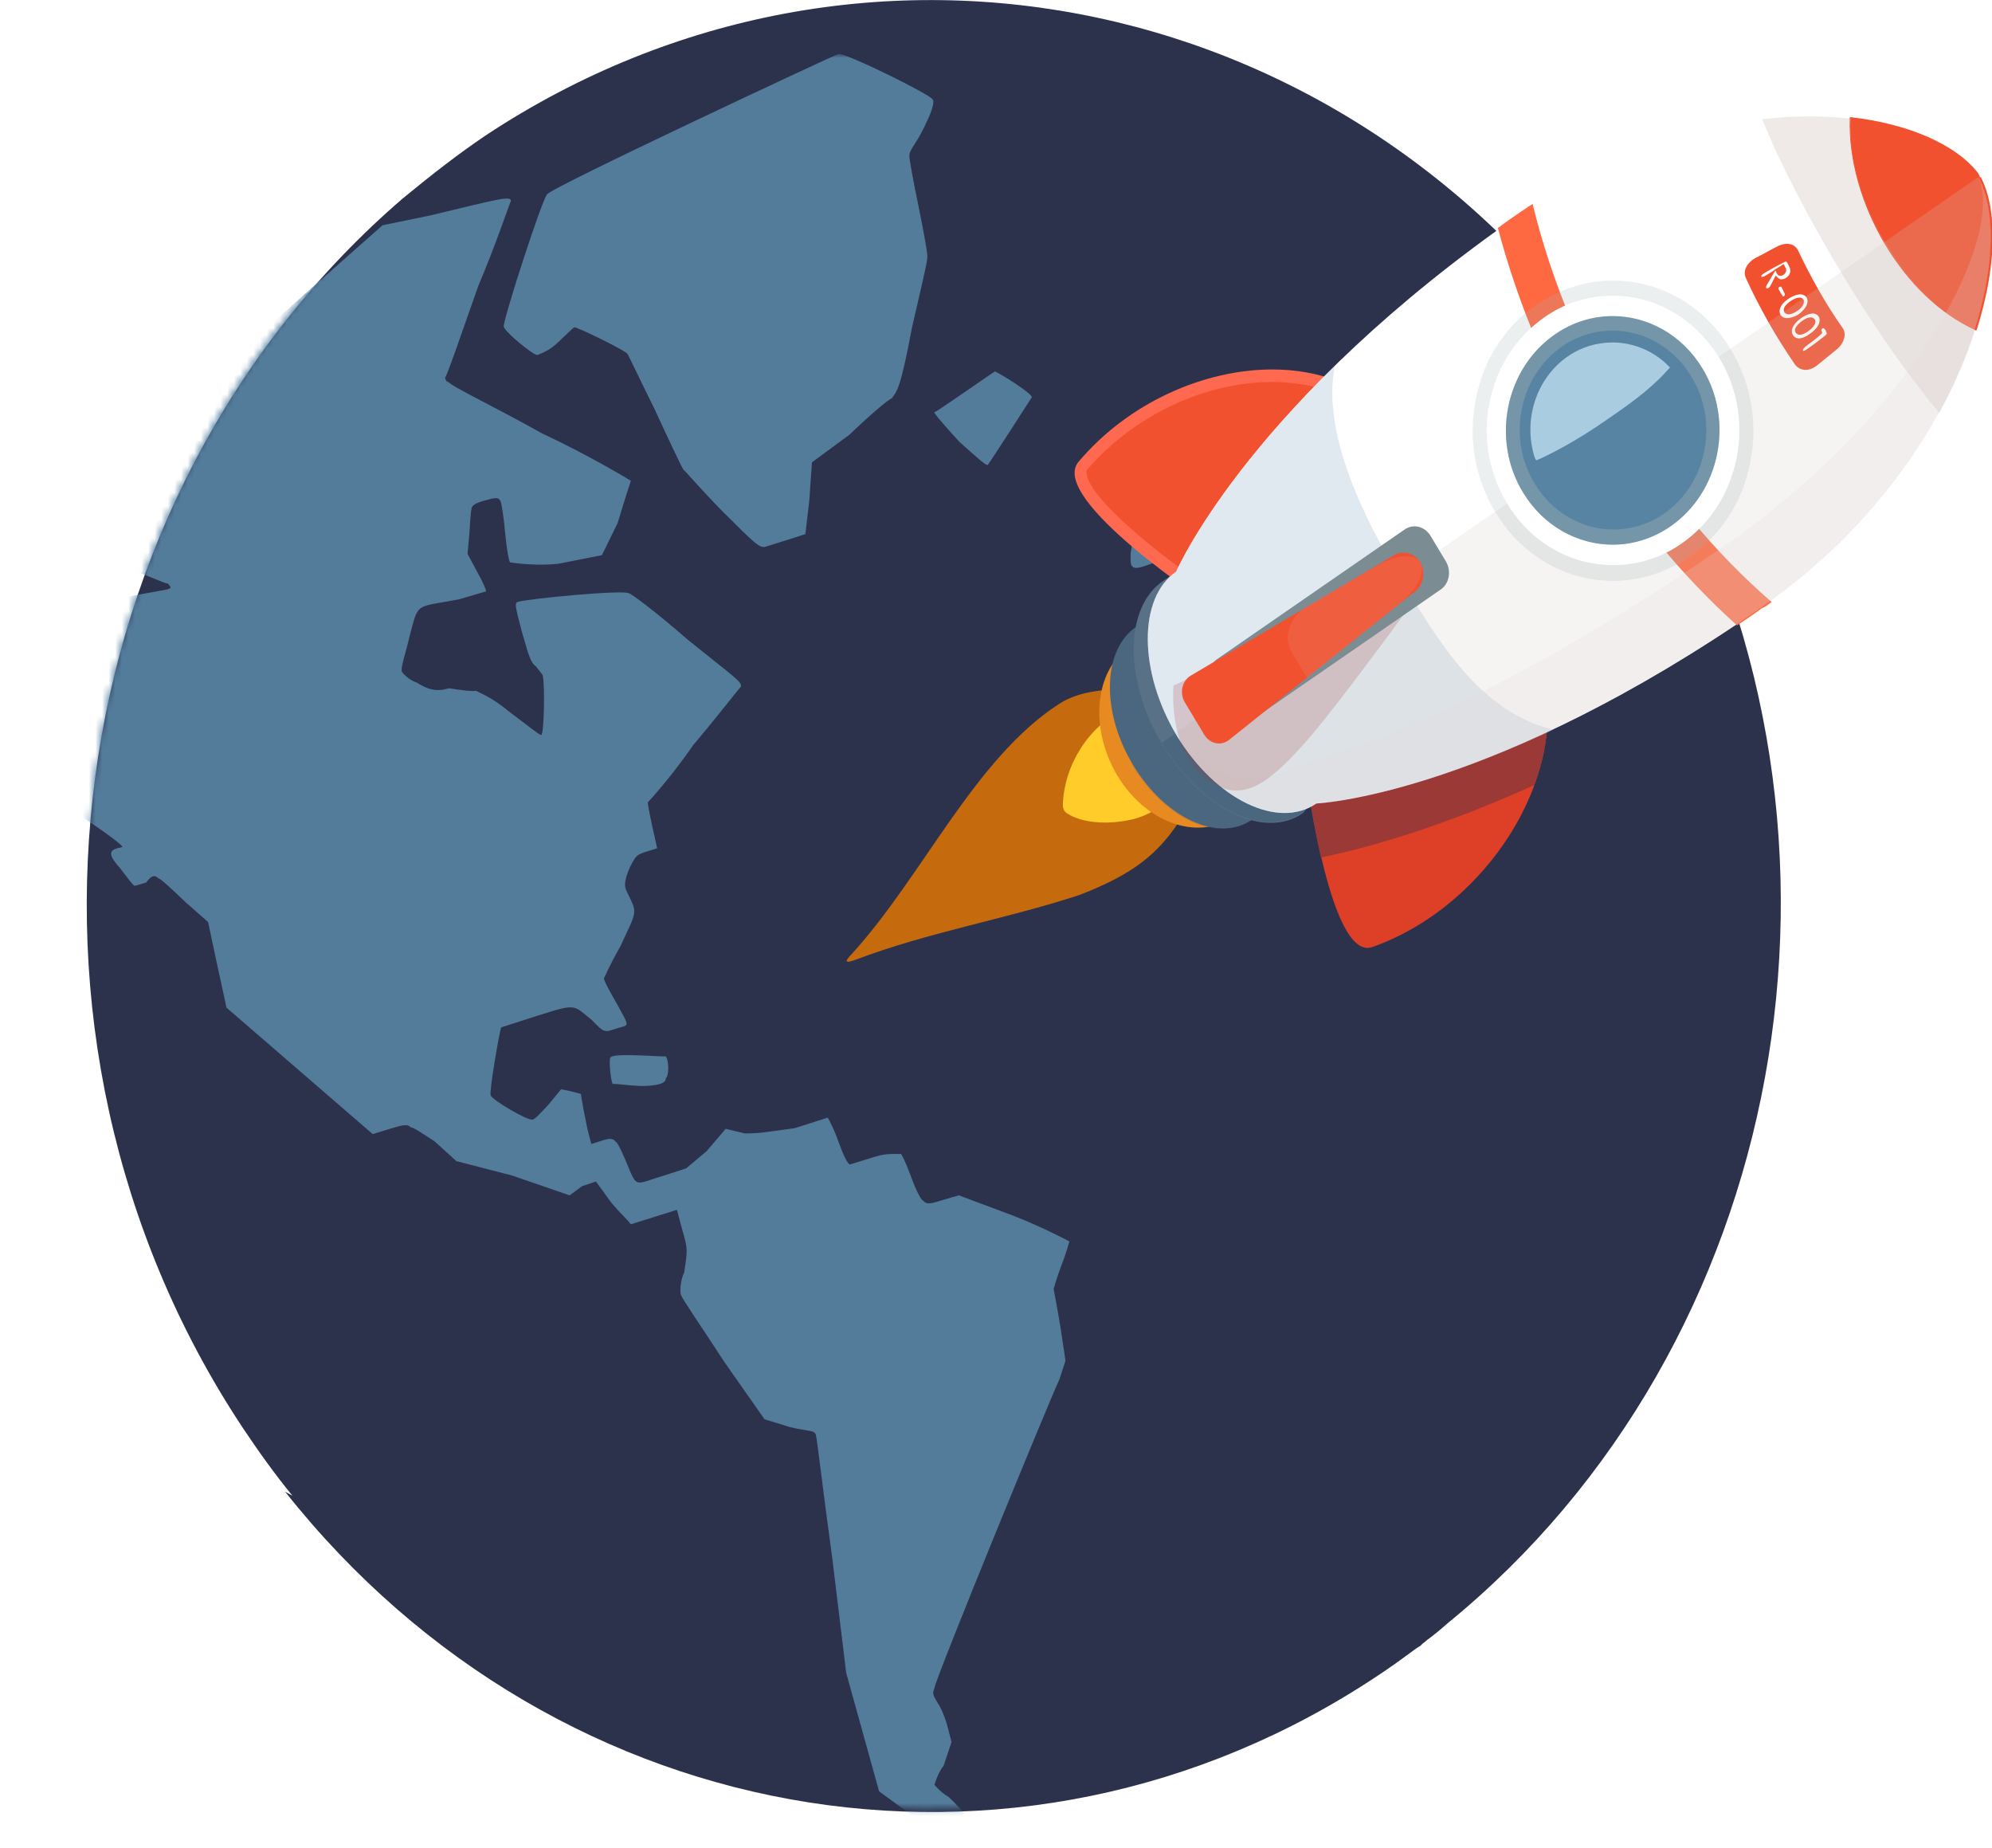 <?xml version="1.0" encoding="utf-8"?>
<!-- Generator: Adobe Illustrator 22.1.0, SVG Export Plug-In . SVG Version: 6.00 Build 0)  -->
<svg version="1.1" id="Layer_1" xmlns="http://www.w3.org/2000/svg" xmlns:xlink="http://www.w3.org/1999/xlink" x="0px" y="0px"
	 viewBox="0 0 302.5 280.6" style="enable-background:new 0 0 302.5 280.6;" xml:space="preserve">
<style type="text/css">
	.st0{fill:#2C324C;}
	.st1{filter:url(#Adobe_OpacityMaskFilter);}
	.st2{fill:#FFFFFF;}
	.st3{opacity:0.9;mask:url(#SVGID_1_);}
	.st4{fill:#5884A4;}
	.st5{fill:#C66A0E;}
	.st6{fill:#FFCC29;}
	.st7{fill:#E68A21;}
	.st8{fill:#4B677F;}
	.st9{opacity:0.2;fill:#4B677F;}
	.st10{fill:#587187;}
	.st11{fill:#F25130;}
	.st12{fill:#FF6950;}
	.st13{fill:#DD4026;}
	.st14{fill:#9B3937;}
	.st15{fill:#EFE9E8;}
	.st16{opacity:0.3;fill:#9BB5CC;}
	.st17{fill:#F25130;stroke:#F25130;stroke-width:0.419;stroke-miterlimit:10;}
	.st18{fill:#FF6942;stroke:#FF6942;stroke-width:0.419;stroke-miterlimit:10;}
	.st19{opacity:0.2;fill:#D0C9C1;}
	.st20{fill:#E5DBD9;}
	.st21{opacity:0.2;fill:#E5DBD9;}
	.st22{opacity:0.2;fill:#9B3937;}
	.st23{fill:#7C8C93;}
	.st24{opacity:0.2;}
	.st25{fill:#A1AFB2;}
	.st26{opacity:0.4;}
	.st27{fill:#AACCE0;}
	.st28{opacity:0.1;}
	.st29{display:none;}
	.st30{display:inline;fill:#EDB162;}
	.st31{display:inline;}
	.st32{fill:#F8C478;}
	.st33{fill:#9B5A50;}
	.st34{fill:#C47F2C;}
	.st35{fill:#58595B;}
	.st36{fill:#7A012A;}
	.st37{fill:#AA183B;}
	.st38{display:inline;fill:#2C324C;}
	.st39{display:inline;fill:#5884A4;}
	.st40{display:inline;fill:#FFFFFF;}
	.st41{display:inline;fill:none;stroke:#EE2A7B;stroke-miterlimit:10;}
	.st42{display:inline;fill:#E68B22;}
	.st43{display:inline;fill:#F9C478;}
	.st44{display:inline;fill:#E68A21;}
	.st45{fill:#30344B;}
	.st46{fill:#5684A5;}
	.st47{fill:#3E5E79;}
	.st48{display:inline;fill:#3B4466;}
	.st49{display:inline;fill:#AACCE0;}
	.st50{display:inline;fill:#231F20;}
	.st51{display:inline;fill:#C66A0E;}
	.st52{display:inline;fill:#21263D;}
	.st53{display:inline;fill:#E89E46;}
	.st54{display:inline;opacity:0.5;fill:#FFFFFF;enable-background:new    ;}
	.st55{display:inline;fill:#683833;}
</style>
<g>
	<g>
		<path class="st0" d="M246.4,58.1C206.9-1.6,131.1-17.4,73.7,20.6c-4,2.7-8,5.8-12.5,9.5C8.6,75.3-2.7,157,36.8,216.7
			c2.4,3.6,4.9,7.1,7.6,10.4l-1.1-0.6c41.7,52.7,114.1,64.4,168.6,26.1c1.1-0.8,2.2-1.6,3.3-2.4c0.2-0.1,0.3-0.2,0.5-0.3
			c0.1-0.1,0.1-0.1,0.2-0.2c0.1-0.1,0.1-0.1,0.2-0.2c0.2-0.1,0.3-0.2,0.5-0.4c1.1-0.8,2.2-1.7,3.2-2.6
			c51.9-42.3,65.7-119.2,33-178.7l0.2,1.4C251,65.4,248.8,61.7,246.4,58.1z"/>
		<defs>
			<filter id="Adobe_OpacityMaskFilter" filterUnits="userSpaceOnUse" x="0" y="8.3" width="257.4" height="272.4">
				<feColorMatrix  type="matrix" values="1 0 0 0 0  0 1 0 0 0  0 0 1 0 0  0 0 0 1 0"/>
			</filter>
		</defs>
		<mask maskUnits="userSpaceOnUse" x="0" y="8.3" width="257.4" height="272.4" id="SVGID_1_">
			<g class="st1">
				<g>
					<path class="st2" d="M246.5,57.6C207-2.1,131.2-17.9,73.8,20.1c-4,2.7-8,5.8-12.5,9.5C8.7,74.8-2.6,156.5,36.9,216.2
						c2.4,3.6,4.9,7.1,7.6,10.4l-1.1-0.6C85,278.7,157.5,290.4,212,252.1c1.1-0.8,2.2-1.6,3.3-2.4c0.2-0.1,0.3-0.2,0.5-0.3
						c0.1-0.1,0.1-0.1,0.2-0.2c0.1-0.1,0.1-0.1,0.2-0.2c0.2-0.1,0.3-0.2,0.5-0.4c1.1-0.8,2.2-1.7,3.2-2.6
						c51.9-42.3,65.7-119.2,33-178.7l0.2,1.4C251.1,64.9,248.9,61.2,246.5,57.6z"/>
				</g>
				<path class="st2" d="M173.4,3.8c-32.9-9-68.9-4.1-99.6,16.3c-4,2.7-8,5.8-12.5,9.5C8.7,74.8-2.6,156.5,36.9,216.2
					c2.4,3.6,4.9,7.1,7.6,10.4l-1.1-0.6c22.5,28.5,54,44.9,86.8,48.1L173.4,3.8z"/>
			</g>
		</mask>
		<g class="st3">
			<path class="st4" d="M0,94.2c13.5-2.6,25-4.6,25.4-4.7c0.6-0.2,0.7-0.2,0.1-0.9c-0.2,0.1-2.4-0.9-4.7-1.8
				c-2.3-0.9-4.5-1.9-4.9-2.6c-0.3,0.1-0.6-1.4-0.8-5.4c-0.3-3.2-0.3-5.6-0.1-5.7c0.2-0.1,10-8.9,21.6-19.9l21.5-19l7.3-1.5
				c10.4-2.5,12.1-3,12.2-2.2c-0.1,0-2.2,6.4-5,13c-2.6,7.4-4.8,13.8-5,13.8c-0.1,0,0.2,0.8,0.5,0.7c0.5,0.7,6.7,3.6,14.2,7.8
				c7.3,3.4,13.5,7.2,13.5,7.2s-0.9,2.7-2,6.4l-2.4,4.9l-6.6,1.3c-3.7,0.4-7.2-0.2-7.3-0.2c-0.2,0.1-0.6-2.3-0.8-4.6
				c-0.2-2.4-0.6-4.7-0.7-4.7c-0.3-0.7-0.9-0.5-2.4-0.1c-1.1,0.3-2.1,0.7-2,1.4c-0.1,0-0.2,1.7-0.3,3.3L71,84.1l1.5,2.8
				c0.8,1.4,1.4,2.8,1.3,2.9L69.7,91c-6.7,1.3-6.1,0.3-7.5,5.6c-0.6,2.6-1.3,4.5-1.2,5.3c-0.1,0,0.9,1.3,2.2,1.7
				c1.8,1.1,3,1.5,5,0.9c1.7,0.3,3.5,0.5,4.1,0.4c0.9,0.5,2.3,0.9,5.2,3.3c2.3,1.7,4.5,3.5,4.7,3.4c0.4-0.1,0.6-7.6,0.2-9.1
				c0,0-0.5-0.7-1-1.3c-0.8-0.6-1-1.3-2.1-5.1c-1-3.8-1.2-4.5-0.7-4.7c1.5-0.5,16.4-1.9,16.9-1.3c0.2-0.1,4.1,2.8,8.9,7
				c7.3,5.9,8.3,6.4,8.1,7.2c-0.2,0.1-3.4,4.3-7.2,8.8c-3.6,5.2-6.9,8.7-6.9,8.7c-0.1,0,0.2,1.6,0.7,3.9l0.7,3.1l-1.6,0.5
				c-1.5,0.5-1.6,0.5-2.6,2.5c-0.8,1.9-0.8,2.7-0.5,3.4c1.7,3.6,1.8,2.7-0.9,8.5c-1.7,3-2.5,4.9-2.5,4.9c0.2,0.7,1,2.1,1.8,3.5
				c2.3,4.2,2.1,3.4,0,4.1c-1.7,0.6-1.8,0.6-3.6-1.3c-2.9-2.3-2.2-2.6-8.2-0.7l-5.6,1.8c-0.3,0.9-1.8,9.6-1.6,10.3
				c0.2,0.7,5.6,3.9,6.4,3.7c0.4-0.1,1.5-1.3,2.5-2.4l1.8-2.2l1.5,0.3l1.5,0.4l0.4,2.3c0.3,1.5,0.6,3.1,0.8,3.8l0.4,1.5l1.6-0.5
				c0.9-0.3,1.7-0.5,2.1,0.2c0.2-0.1,0.9,1.4,1.5,2.8c1.8,4.3,1.2,3.7,5.5,2.4l3.7-1.2l3.1-2.6l2.9-3.4l2.9,0.7
				c2.5,0,3.1-0.2,7.6-0.8l5-1.6c0.4,0.7,1.1,2.1,1.6,3.6c0.8,2.2,1.5,3.6,1.8,3.5l3.9-1.2c1.9-0.6,3.7-0.3,3.8-0.4
				c0.1,0,0.8,1.4,1.6,3.6c0.8,2.2,1.6,3.6,1.8,3.5c0.5,0.7,1.4,0.4,3-0.1l2.4-0.7l8.3,3.1c4.6,1.8,8.5,3.9,8.5,3.9
				s-0.5,1.8-1.2,3.6c-0.7,1.8-1.2,3.6-1.2,3.6c0,0,0.6,3.1,1.1,6.2l0.7,4.7l-0.9,2.8c-1.4,2.9-18.7,45.1-19,46.9
				c-0.3,0.9-0.3,0.9,0.5,2.3c0.5,0.7,1.1,2.1,1.5,3.6l0.6,2.3l-1.2,3.6c-0.9,1.1-1.4,2.9-1.4,2.9s1.1,1.3,2.1,1.8
				c1.3,1.2,2.4,2.5,2.4,2.5c0.2,0.7-1.1,5.3-1.5,5.4c-0.1,0-2.9-2.4-5.9-4.7l0,0l-5.5-4l-2.5-9l-2.5-9l-2.1-17.3
				c-1.4-10.2-2.3-18.1-2.5-18.8c-0.2-0.8-1-0.5-3.9-1.2l-3.9-1.2l-6.1-8.7c-3.5-5.4-6.3-9.4-6.6-10.2c-0.2-0.7,0-2.4,0.5-3.4
				c0.5-3.4,0.6-3.4-0.3-6.5l-0.8-3l-3.2,1l-3.8,1.2c-0.5-0.7-1.8-1.9-2.9-3.2l-2.4-3.3l-2.1,0.7l-1.9,1.4l-8.7-3l-8.5-2.2l-3.3-3
				c-1.7-1.1-3.3-2.2-3.6-2.1c-0.5-0.7-1.8-0.2-3.2,0.2l-2.6,0.8l-11.1-9.6l-11.1-9.6l-1.5-6.9l-1.3-6.1l-3.4-3
				c-1.9-1.8-3.9-3.7-4.1-3.6c-0.6-0.6-1.1-0.5-1.9,0.6l-1.7,0.5c-0.2,0.1-1.2-1.3-2.2-2.6c-1.7-1.9-1.9-2.7-0.5-3.1l0.8-0.2
				c-0.2-0.7-8.6-6.3-9.7-6.8 M218.3,89.9c1.5-2.9,1.4-2.9,8.5-4.3c2.7,0,4.8-0.7,4.9-0.7c0.1,0-0.9-1.3-2.4-3.3
				c-2.5-2.5-3.4-3-5.3-2.4c-0.8,0.3-0.9,0.3-0.5,1.8c0.4,1.5,0.1,1.6-1.5,2.1c-0.8,0.2-1.2,0.4-2.8-0.8l-2-1.8L216,85
				c-0.8,1.9-1.4,3.7-1.2,4.5c0.2,0.8,1.5,2.8,1.8,2.7C216.7,92.1,217.5,91,218.3,89.9L218.3,89.9z M257.3,76.8
				c0.2-0.1-0.2-1.6-0.5-2.3l-0.6-1.4l-1.2,0.4c-1.4,0.4-1.6,0.5-0.4,3.4c0.6,1.4,0.7,1.4,1.6,1.1C256.8,77.8,257.2,76.9,257.3,76.8
				z M54.8,252.7c-1.3-0.4-2.3-0.9-2.5-1.6c0,0,0.8-1.9,1.5-2.9l0.7-1l2.1,0.2c1.5,1.2,2.6,1.6,2.7,1.6c0.4,0.7-0.9,4.4-1.6,4.6
				C57.4,253.5,56.1,253.1,54.8,252.7z M49.7,246.1c0,0.8-2.2,3.2-2.7,3.3 M3.9,187.8c0.6-0.2,7.9,4.9,7.9,4.9
				c0.2,0.7-0.4,4.2-0.8,4.3c-0.1,0-1.9-0.2-4.1-1.1 M97.3,164.9c-2.1-0.1-4-0.4-4.2-0.3c-0.3,0.1-0.7-3.8-0.4-4
				c0.1-0.8,8-0.1,8.4-0.2c0.5,0.6,0.5,3.1,0,3.3C101.2,164.5,99.8,164.9,97.3,164.9L97.3,164.9z M171.8,85.8c-0.1,0-0.2-1.6,0-2.4
				c0.4-2.6,0.2-3.3-1.2-3.7c-0.7-0.6-2.1-1.8-3-2.3l-1.7-1.1l1-2.8c0.7-1.9,1.1-2.8,1.6-2.1c0.2-0.1,1.1,1.3,2,2.6
				c1.4,2,1.7,1.9,4.4,3.5l2.9,1.5l0.4,2.3c0.3,1.5,0.2,2.4,0.1,2.4c0,0.8-1.5,1.3-3.2,1.8C172.9,86.3,172.2,86.5,171.8,85.8
				L171.8,85.8z M116.2,82.9c-0.9,0.3-1.5-0.3-6.5-5.3c-3.1-3.1-5.8-6.3-5.9-6.3c-0.1,0-2.1-4.2-4.4-9.2c-2.1-4.2-4.1-8.5-4.2-8.5
				c-0.5-0.6-7.6-4.1-8.1-4c-0.2,0.1-1.5,1.3-2.7,2.5c-1.3,1.2-2.7,1.7-2.9,1.7c-0.5,0.1-4.8-3.4-5-4.2c-0.2-0.8,6-19.9,6.6-20.1
				c0.3-0.9,43.3-21,44.2-21.3c0.9-0.3,14.1,6.2,14.3,6.9c0.2,0.7-0.6,2.6-1.6,4.6c-1,2-2.1,3.1-2,3.9c-0.1,0,0.6,3.9,1.4,7.7
				c0.8,3.8,1.4,7.7,1.3,7.8c0,0.8-1.1,5.2-2.3,10.5c-1.8,9.6-2.3,9.7-3.1,10.8c-0.6,0.2-3.6,2.8-6.6,5.4l-5.7,4.2l-0.4,5.8
				l-0.6,5.1l-2.5,0.8L116.2,82.9L116.2,82.9z M145.7,67.1c-2.3-2.5-4-4.5-3.8-4.5c0.4-0.1,8.8-6,9.2-6.2c1.1,0.5,5.4,3.2,5.6,3.9
				c0,0-5.9,9.2-6.7,10.3C149.7,70.7,148.4,69.5,145.7,67.1z"/>
			<g>
				<path class="st0" d="M179.9,68.5l1.8-0.6l1.4-5.9l-0.5-3.6l1.3-8.4c0,0-0.1-6.9,1.1-7.3c1.2-0.4,4.4-5.1,4.4-5.1l8.5-3.2l6.4-1
					l7.3-1.2l5.2-0.6l0.7-0.3c0.2-1,0.2-1.7,0-1.6c-0.1,0-4.5,0.6-10,0.7c-5.5,0.1-10.4,0-10.8,0.1c-0.4,0.1-3.2,1.8-6.1,4.4
					c-4.2,2.1-5.7,3.5-6,4.4c-0.4,0.9-6.2,19.9-6.3,21.6C178.3,61.7,179.5,67.9,179.9,68.5z"/>
				<path class="st4" d="M135.4,60.5c0.8-1.1,1.3-1.2,3.1-10.8c1.2-5.3,2.3-9.7,2.3-10.5c0.2,0-0.5-3.9-1.3-7.8
					c-0.8-3.8-1.5-7.7-1.4-7.7c-0.1-0.8,1-1.9,2-3.9c1-2,1.8-3.8,1.6-4.6c-0.2-0.7-13.4-7.2-14.3-6.9c-0.9,0.3-44,20.4-44.2,21.3
					c-0.6,0.2-6.8,19.3-6.6,20.1c0.2,0.8,4.5,4.3,5,4.2c0.2-0.1,1.6-0.5,2.9-1.7c1.3-1.2,2.5-2.4,2.7-2.5c0.4-0.1,7.5,3.4,8.1,4
					c0.1,0,2.1,4.2,4.2,8.5c2.3,5,4.3,9.3,4.4,9.2c0.1,0,2.9,3.2,5.9,6.3c5,4.9,5.6,5.6,6.5,5.3l3.5-1.1l2.5-0.8l0.6-5.1l0.4-5.8
					l5.7-4.2C131.8,63.3,134.8,60.7,135.4,60.5z"/>
			</g>
			<g>
				<path class="st0" d="M255,73.5l1.2-0.4l0.6,1.4c0.3,0.7,0.7,2.2,0.5,2.3c-0.2,0-0.6,1-1.1,1.2c-1,0.3-1,0.3-1.6-1.1
					C253.4,74,253.6,73.9,255,73.5z"/>
				<path class="st0" d="M178.3,114c0.1,0,0.9-1.6,2-3.8l-2.7,3.2C178,114,178.2,114.1,178.3,114z"/>
				<path class="st0" d="M216.6,104.4c0.4-0.1,0.4-0.1-0.6-3.1l-2,1.9C215.2,103.7,216.4,104.5,216.6,104.4z"/>
			</g>
		</g>
	</g>
</g>
<g>
	<g>
		<g>
			<path class="st5" d="M184.3,115c-5.7,11.6-8.2,16.2-20.4,20.9c-11.3,3.7-22.8,5.6-33.9,9.8c-1.6,0.6-1.9,0.4-0.6-0.9
				c10.8-11.9,18.6-29.6,31.4-37.9c4.8-3.1,11.4-2,17.1-2.4c0.8-0.2,0.9,0.2,0.9,0.7c-0.4,0.8-1.2,1-1.8,1.1c-5.1,1-10.2,2.8-12.8,8
				c-1.3,2.4-2.7,5.3-2.4,7.5c0.1,0.7,0.3,1.1,0.8,1.5c5.2,2.7,12.1,1,16-3.4c1.3-1.4,2.4-3,3.6-4.7c0.4-0.5,0.6-1.3,1.7-1.5
				C184.5,113.9,184.8,114.1,184.3,115z"/>
			<path class="st6" d="M182.4,111.5c0.4,0.8,0.8,1.5,1.2,2.3c-3.2,4.8-6.7,9.9-12.6,10.8c-3.2,0.6-6.7,0.3-8.8-1
				c-0.6-0.3-0.8-0.8-0.8-1.4c0.2-6.1,4-12,9.2-14.4c1.6-0.7,3.5-1.1,5.6-1.6c0.8-0.2,1.6-0.4,2.5-0.7
				C179.9,107.6,181.1,109.6,182.4,111.5z"/>
		</g>
		<path class="st7" d="M191.2,121.2l-15.6-25.8l-4.1,2.8c-5.3,3.7-6.1,12.4-1.8,19.6c4.3,7.1,12.1,9.9,17.4,6.3L191.2,121.2z"/>
	</g>
	<path class="st8" d="M194.1,121.8l-17.7-29.3l-3.9,2.7c-5.1,3.5-5.3,13-0.4,21c4.9,8.1,13,11.8,18.1,8.2L194.1,121.8z"/>
	<path class="st9" d="M171.8,116c0.1,0.1,0.1,0.2,0.2,0.3c4.9,8.1,13,11.8,18.1,8.2l3.9-2.7l-9.1-15L171.8,116z"/>
	<path class="st10" d="M197.8,123.5c-5.8,4-15.3-0.6-21.2-10.3c-5.9-9.7-5.9-20.8-0.1-24.9l4.5-3.1l20.6,34L197.8,123.5z"/>
	<path class="st8" d="M191.4,102.4l-15,10.4c0.1,0.1,0.1,0.2,0.2,0.3c5.9,9.7,15.4,14.3,21.2,10.3l3.7-4.3L191.4,102.4z"/>
	<g>
		<g>
			<g>
				<path class="st11" d="M183.9,90.8c-5.8-3.8-19.1-13.6-19.8-18.6c-0.1-0.6,0-1,0.4-1.4c7.2-8.4,18.2-13.7,28.8-13.7
					c6.7,0,12.6,2.2,16.7,6.2L183.9,90.8z"/>
				<path class="st12" d="M193.2,58c6.1,0,11.5,1.9,15.4,5.3l-24.8,26.2c-7.9-5.3-18.3-13.7-18.8-17.6c0-0.4,0-0.5,0.1-0.6
					C172.2,63.1,182.9,58,193.2,58L193.2,58L193.2,58z M193.2,56.1c-10.3,0-21.8,5-29.4,14C159,75.7,184,92,184,92l27.2-28.7
					C206.7,58.4,200.2,56.1,193.2,56.1L193.2,56.1z"/>
			</g>
			<path class="st13" d="M208.4,143.8c18.1-6.4,31-27.6,25.2-43.5L198,115.1C198,115.1,201.7,146.2,208.4,143.8z"/>
			<path class="st14" d="M233.6,100.3L198,115.1c0,0,0.9,7.7,2.6,15.1c6.8-1.4,17.8-4.4,32.4-11
				C235.4,112.8,235.8,106.2,233.6,100.3z"/>
			<path class="st2" d="M267.4,92.3c30.2-20.9,39-53.3,33.2-65.1l0,0c-0.1-0.1-0.1-0.2-0.2-0.3c-0.1-0.1-0.1-0.2-0.2-0.3l0,0
				c-7.7-10.5-39-15.1-69.2,5.8c-40.6,28.1-52,53.5-52.4,54.4c0,0,0,0,0,0c-5.8,4-5.7,15.2,0.1,24.9c5.9,9.7,15.4,14.3,21.2,10.3
				c0,0,0,0,0,0C201.3,121.9,227.1,120.2,267.4,92.3z"/>
			<path class="st15" d="M279.8,41.7c5,8.3,10.2,15.6,14.7,21c8-14.6,9.6-28.6,6.2-35.5l0,0c-0.1-0.1-0.1-0.2-0.2-0.3
				c-0.1-0.1-0.1-0.2-0.2-0.3l0,0c-4.5-6.1-17-10.3-32.7-8.5C270.3,24.8,274.6,33.1,279.8,41.7z"/>
			<path class="st16" d="M212.8,88.1c-5.8-9.6-12.1-22.4-10.1-32.5c-17.9,17.6-23.8,30.6-24.1,31.2c0,0,0,0,0,0
				c-5.8,4-5.7,15.2,0.1,24.9c5.9,9.7,15.4,14.3,21.2,10.3c0,0,0,0,0,0c0.9,0,14.1-0.9,36-11.2C224.7,108.1,218.5,97.4,212.8,88.1z"
				/>
		</g>
		<path class="st17" d="M271,40.8c-0.1-0.1-0.1-0.2-0.2-0.4c-0.3,0.2-0.7,0.4-1,0.6c0.1,0.1,0.1,0.2,0.2,0.4c0.3,0.6,0.9,0.1,1-0.2
			C271.1,41.1,271,40.9,271,40.8L271,40.8z M273.7,45.6c-0.5-0.7-2.4,0.6-2.6,1.3c-0.1,0.5,0.4,1.1,1.9,0
			C273.9,46.2,273.7,45.7,273.7,45.6L273.7,45.6z M275.4,48.6c-0.5-0.7-2.3,0.6-2.6,1.4c-0.1,0.4,0.3,1.1,1.7,0.1
			C275.7,49.2,275.5,48.7,275.4,48.6L275.4,48.6z M269.9,44c-0.2-0.5,0.3-0.7,0.6-0.7c0.1,0,0.2,0.2,0.2,0.2c0.2,0.3,0.3,0.6,0.5,1
			c0.2,0.5-0.3,0.8-0.5,0.7c-0.1,0-0.2-0.2-0.2-0.2C270.2,44.6,270.1,44.3,269.9,44L269.9,44z M267.3,42.1c-0.1-0.3,0-0.5,0.5-0.8
			c1-0.6,1.9-1.1,2.9-1.6c0.5-0.3,0.7-0.2,0.9,0.1c0.1,0.2,0.2,0.4,0.3,0.6c0.7,1.4-0.8,2.4-1.6,2.2c-0.3-0.1-0.5-0.3-0.6-0.4
			c-0.7,1.4-0.7,1.4-0.9,1.6c-0.2,0.2-0.6,0.3-0.8,0c0-0.1-0.1-0.2,0.1-0.6l1-1.7c-0.3,0.2-0.7,0.4-1,0.6
			C267.9,42.2,267.4,42.4,267.3,42.1L267.3,42.1z M276.5,50.5c-0.4-0.7,0.3-0.9,0.4-0.9c0.2,0,0.3,0.2,0.4,0.3
			c0.1,0.1,0.2,0.2,0.2,0.4c0.2,0.3,0.2,0.5-0.3,0.9c-0.9,0.7-1.8,1.4-2.7,2c-0.9,0.7-1-0.1-0.9-0.2c0.1-0.2,0.3-0.4,0.4-0.5
			C274.9,51.8,275.8,51.2,276.5,50.5C276.6,50.6,276.6,50.6,276.5,50.5L276.5,50.5z M270.2,47.9c-0.9-1.7,2.1-3.6,3.4-3.4
			c1.3,0.2,1.8,1.9-0.5,3.5C271.8,48.7,270.7,48.7,270.2,47.9L270.2,47.9z M272.1,51c-1-1.6,1.9-3.7,3.3-3.6
			c1.3,0.1,1.9,1.9-0.5,3.5C273.7,51.8,272.6,51.8,272.1,51L272.1,51z M279.7,50c-2.7-3.8-5-8-6.9-12c-0.5-0.8-1.4-1-2.6-0.5
			c-1.2,0.6-2.4,1.3-3.6,1.9c-1.2,0.7-1.7,1.8-1.3,2.7c2,4.4,4.6,9,7.5,13.2c0.7,0.8,1.8,0.9,2.9,0.1c1.1-0.9,2.2-1.8,3.2-2.6
			C280,51.8,280.1,50.6,279.7,50L279.7,50z"/>
		<path class="st18" d="M268.7,91.4c-8.6-7.5-16-16.5-22.2-26.7c-6.3-10.5-11-21.7-13.9-33.4c-0.5,0.3-1,0.7-1.5,1
			c-1.2,0.8-2.3,1.6-3.4,2.4c3.1,11.6,7.8,22.8,14.1,33.2c6.2,10.2,13.6,19.2,22,26.8c1.2-0.8,2.4-1.6,3.6-2.5
			C267.9,92,268.3,91.7,268.7,91.4z"/>
		<g>
			<path class="st11" d="M299.9,50c-5.1-2.3-9.9-6.9-13.5-12.9c-3.7-6.1-5.7-13.1-5.4-19.1l0-0.1l0.1,0c8.8,1,16,4.2,19.2,8.5l0,0
				l0.1,0.1c0,0.1,0.1,0.2,0.1,0.2l0,0.1l0,0.1c0.1,0.1,0.1,0.2,0.2,0.2l0,0.1l0,0c2.4,5,2.2,13.5-0.7,22.7L299.9,50L299.9,50z"/>
			<path class="st11" d="M281,18c9.2,1,16.1,4.3,19.2,8.6l0,0c0.1,0.1,0.1,0.2,0.2,0.3c0.1,0.1,0.1,0.2,0.2,0.3l0,0
				c2.4,4.9,2.3,13.2-0.7,22.7c-4.9-2.2-9.8-6.7-13.5-12.8C282.6,30.7,280.8,23.8,281,18L281,18z M280.9,17.8l0,0.2
				c-0.2,6.1,1.7,13,5.4,19.2c3.6,6,8.4,10.5,13.6,12.9l0.2,0.1l0.1-0.2c2.9-9.2,3.2-17.6,0.8-22.7l0,0l-0.1-0.2
				c0-0.1-0.1-0.2-0.2-0.2l-0.1-0.1l0-0.1c0-0.1-0.1-0.2-0.1-0.2l-0.1-0.2l0,0c-3.3-4.3-10.5-7.5-19.3-8.5L280.9,17.8L280.9,17.8z"
				/>
		</g>
		<path class="st19" d="M300.6,27.2L300.6,27.2c0-0.1-0.1-0.2-0.2-0.3l0,0l-121.9,84.4c0.1,0.1,0.1,0.2,0.2,0.3
			c5.9,9.7,15.4,14.3,21.2,10.3c0,0,0,0,0,0c1.3-0.1,27.1-1.7,67.4-29.6C297.6,71.4,306.5,39,300.6,27.2z"/>
		<g>
			<polygon class="st20" points="300.5,26.9 300.5,26.9 300.5,26.9 			"/>
		</g>
		<path class="st21" d="M267.4,92.3c30.2-20.9,39-53.3,33.2-65.1l0,0c0,0,0-0.1-0.1-0.1l0,0c3.7,8.4-8.6,35-38.8,55.9
			c-40.3,27.9-64,33.1-65.2,33.3c0,0,0,0,0,0c-5.8,4-13.8,1.9-17.8-4.8c0,0,0,0.1,0,0.1c5.9,9.7,15.4,14.3,21.2,10.3c0,0,0,0,0,0
			C201.3,121.9,227.1,120.2,267.4,92.3z"/>
		<path class="st22" d="M213.2,87.6l3.9,0.3c0,0-14.1,19.6-19.3,25.3c-5.2,5.7-9.4,9.3-15,4.8c-5.5-4.5-4.6-13.9-4.6-13.9
			L213.2,87.6z"/>
		<path class="st23" d="M190.3,109.2c-1.3,0.9-3,0.5-3.9-0.9l-2.4-4c-0.8-1.4-0.5-3.3,0.8-4.2l28.5-19.7c1.3-0.9,3-0.5,3.9,0.9
			l2.4,4c0.8,1.4,0.5,3.3-0.8,4.2L190.3,109.2z"/>
	</g>
	<g>
		<g class="st24">
			<path class="st25" d="M244.9,48c5.3,0,10.5,2.8,13.6,7.9c4.9,8,2.7,18.8-4.8,24c-2.7,1.9-5.8,2.8-8.8,2.8
				c-5.3,0-10.5-2.8-13.6-7.9c-4.9-8-2.7-18.8,4.8-24C238.8,48.9,241.9,48,244.9,48L244.9,48z M244.9,42.6L244.9,42.6L244.9,42.6
				c-4.1,0-8.1,1.3-11.6,3.7c-4.8,3.3-8.1,8.4-9.2,14.4c-1.2,5.9-0.1,12,3,17.1c3.9,6.5,10.6,10.4,17.9,10.4c4.1,0,8.1-1.3,11.6-3.7
				c4.8-3.3,8.1-8.4,9.2-14.4c1.2-5.9,0.1-12-3-17.1C258.9,46.5,252.2,42.6,244.9,42.6L244.9,42.6z"/>
		</g>
		<path class="st4" d="M244.9,84.2c-6,0-11.6-3.2-14.8-8.6c-5.3-8.7-3-20.5,5.2-26.1c2.9-2,6.2-3,9.6-3c6,0,11.6,3.2,14.8,8.6
			c2.6,4.2,3.4,9.3,2.5,14.2c-1,4.9-3.7,9.2-7.7,11.9C251.7,83.2,248.4,84.2,244.9,84.2z"/>
		<path class="st2" d="M244.9,48c5.3,0,10.5,2.8,13.6,7.9c4.9,8,2.7,18.8-4.8,24c-2.7,1.9-5.8,2.8-8.8,2.8c-5.3,0-10.5-2.8-13.6-7.9
			c-4.9-8-2.7-18.8,4.8-24C238.8,48.9,241.9,48,244.9,48L244.9,48z M244.9,44.9V48V44.9L244.9,44.9c-3.7,0-7.3,1.1-10.4,3.3
			c-4.3,3-7.2,7.5-8.3,12.9c-1.1,5.3-0.1,10.8,2.7,15.4c3.5,5.8,9.5,9.3,16.1,9.3c3.7,0,7.3-1.1,10.4-3.3c4.3-3,7.2-7.5,8.3-12.9
			c1.1-5.3,0.1-10.8-2.7-15.4C257.4,48.4,251.4,44.9,244.9,44.9L244.9,44.9z"/>
		<g class="st26">
			<path class="st25" d="M244.9,48l0,2.2h0c4.8,0,9.3,2.6,11.9,6.9c2.1,3.4,2.8,7.4,2,11.4c-0.8,4-3,7.3-6.1,9.5
				c-2.3,1.6-5,2.4-7.7,2.4c-4.8,0-9.3-2.6-11.9-6.9c-2.1-3.4-2.8-7.4-2-11.4c0.8-4,3-7.3,6.1-9.5c2.3-1.6,5-2.4,7.7-2.4L244.9,48
				L244.9,48z M244.9,48c-3,0-6.1,0.9-8.8,2.8c-7.5,5.2-9.7,15.9-4.8,24c3.1,5.1,8.3,7.9,13.6,7.9c3,0,6.1-0.9,8.8-2.8
				c7.5-5.2,9.7-15.9,4.8-24C255.4,50.8,250.2,48,244.9,48L244.9,48z"/>
		</g>
	</g>
	<path class="st11" d="M186.7,112.3c-1.2,1-2.9,0.7-3.8-0.7l-3-5c-0.8-1.4-0.4-3.2,0.9-4l30.9-18.3c1.4-0.8,3.1-0.3,4,1.1
		c0.8,1.4,0.5,3.3-0.7,4.3L186.7,112.3z"/>
	<g>
		<path class="st27" d="M233.3,69.9c-0.1-0.1-0.1-0.2-0.2-0.3c-1.9-5.8,0.2-12.2,5-15.5c2-1.4,4.4-2.1,6.8-2.1c3,0,6,1.2,8.2,3.3
			c0.2,0.2,0.4,0.4,0.5,0.5c0,0-0.1,0.1-0.1,0.1c-2.2,2.5-4.6,4.5-9.6,7.9C239.2,67.1,234.8,69.3,233.3,69.9z"/>
	</g>
	<g class="st28">
		<path class="st20" d="M196.1,98.9c1.3,2.2,2.4,4,2.4,4c0,0,2-1.6,4.5-3.6l9.7-7.8c2.5-2,3.8-4.7,3-6.1c-0.8-1.4-3.7-1.2-6.4,0.4
			L198.6,92C195.9,93.6,194.8,96.7,196.1,98.9z"/>
	</g>
</g>
<g class="st29">
	<path class="st30" d="M489.6,227.7c0,0,1.2,43.4,0.6,51.6c-0.6,8.1,8.6,6.9,9.2,6.2c0.6-0.8,14-9.1,14.2-9.5
		c0.2-0.3,3.2-9.3,3.2-9.3s-9.8-15.6-9.8-16.2c0-0.6-14.3-23.8-14.3-23.8L489.6,227.7z"/>
	<g class="st31">
		<path class="st32" d="M552.4,191.6c0,0,4.5,10,5,19.4c0,0-2.1,5.8-2.4,10s1.5,7.6,0.7,14.3c-0.8,6.8-19,36.7-19,36.7
			s-17.9-1.4-24.4-4.1c0,0-15.4-13.2-20.8-39.8c0,0-5.3-0.8-6.1-2.1c-0.8-1.3-3-14.2-2.2-17.2c0.8-3,3.1-11.7,5.4-15
			c2.4-3.3,5.9-13,11.6-15.9c5.7-3,9.9-3,12.3-3.7c2.3-0.8,3.7-4.6,13.2-2.3c9.6,2.3,15.9,4.8,18.3,6.1
			C546.5,179.4,550.1,185.4,552.4,191.6z"/>
		<path class="st33" d="M498.2,218.8c0,0,3.9-5.4,5.5-11.8c0,0-4.6-2.1-2.3-10.9c2.3-8.8,8.3-16.6,12.4-17.2
			c4.2-0.6,26.3,5.5,38.8,13.1l1.8,4.9c0,0,13.3-2.9,13.5-18.7c0,0-1.1,5.1-5.4,7.2c0,0,9.2-14.3-2.6-24.7c0,0,1.1,8-4.2,11.6
			c0,0-1.3-6.6-4.6-8.4c0,0-1.7,3.1-3.6,4.2c0,0-31.3-16.2-52.9,1.1s-15.2,54.1-9.7,70.3c5.4,16.2,5.3,25,5.3,25l-0.7-37
			c0,0-9.1-8.1-4.5-16.9c4.6-8.8,12.5-0.6,12.5,8.6"/>
		<path class="st34" d="M488.6,213.6c0,0,4.5,1.9,4,7.1l-2.3,1.7C490.2,222.4,492.6,217.6,488.6,213.6z"/>
		<path class="st33" d="M536.2,201.7l-2.2,1.4c0,0-5.5-8-18.5-5.6l-1.1-5.2C514.5,192.3,528,188.1,536.2,201.7z"/>
		<path class="st33" d="M544.5,203.8l0.4,2.7c0,0,2.4-2,6.4-0.9c3,0.8,3.8,5.9,3.8,5.9s2.4-1.1,2.4-1.3s0.1-6-5.4-7.7
			C547.5,201.1,544.5,203.8,544.5,203.8z"/>
		<path class="st35" d="M530.7,215.2l-1.7,1.1c0,0-5.1-6.6-12.3-2l-1.2-4.3C515.5,210,524.8,203.9,530.7,215.2z"/>
		<path class="st35" d="M544.2,219.9l0.5,1.7c0,0,1.3-1.9,3.5-1.3c2.2,0.6,3.1,3.3,3.1,3.3l2.4-1c0,0-0.7-4.5-4.9-5.2
			C545.6,216.8,544.2,219.9,544.2,219.9z"/>
		<path class="st34" d="M541.8,219.5c0,0,2.3,6,7,8.6c0,0,1.4,1.5,0.4,3.5s-6.7,5-8,6.1c0,0,4.2-1.9,6.1-2.5c1.9-0.7,6.9-3,4.2-7.8
			C551.6,227.5,545.5,225.6,541.8,219.5z"/>
		<path class="st2" d="M516,232.6c0,0-1.7,2.8-2.3,6.8c10.7,6.1,22.2,6.7,26.5,6.6c0.5-1.5,1-2.7,1.5-3.5
			C541.8,242.5,517.2,238.9,516,232.6z"/>
		<g>
			<path class="st36" d="M540.3,246c-2.3,0-6.6-0.1-11.7-1.2c3.1,2.8,7.1,7.2,7.6,11.4c0.5,0,0.9,0.1,1.4,0.1
				C537.6,256.3,538.8,250.3,540.3,246z"/>
			<path class="st37" d="M528.6,244.8c-4.6-0.9-9.7-2.6-14.8-5.4c-0.5,3.7,0,8.4,3.7,12.7c0,0,6.4,3.1,18.7,4.1
				C535.6,252,531.6,247.6,528.6,244.8z"/>
		</g>
	</g>
	<path class="st38" d="M656.1,94.6c0,0-4.8-0.7-8.1,3.6c-3.3,4.3-26.5,57.6-40.3,78c-10.4,15.5-52,63.3-58.5,70.5l-91.5,50.5
		c0,0-9.8,8.5-16.5,19.3c-6.7,10.8-30.3,39.8-50,59.3c-19.7,19.5-71.2,41.4-90.7,47.9v7.8h89c0,0,37-24.8,50.3-42.5
		c0,0-6,26.8-19,42.5h139.7c0,0-3.5-81.3,20.8-143.3c0,0,71.6-109.4,92.6-128.4c0,0,5.2-4.5,9.8-7c4.7-2.5,17.7-9.8,14-32.8
		S670.9,92.5,656.1,94.6z"/>
	<path class="st39" d="M544.6,249.3L481,337.1c0,0-17.7-14.5-21-41.1L544.6,249.3z"/>
	<path class="st40" d="M467.8,291.7c0,0-0.1,23.5,13.2,40.3l40.9-70.1L467.8,291.7z"/>
	<path class="st41" d="M494.8,291.4"/>
	<polygon class="st42" points="479.8,285 481.6,294.2 495.9,286.6 503.6,271.8 	"/>
	<path class="st41" d="M489.5,298.6"/>
	<path class="st42" d="M481.6,294.2l-6.6,28.1c0,0,3.8,7.3,5.6,9.3c0.1,0.1,0.3,0.3,0.3,0.3l16-27.5l-1.1-17.9L481.6,294.2z"/>
	<path class="st43" d="M667,132.1l22.8-41.2c0,0,17.8,2.3,21.8-12s-28.8-34.2-28.8-34.2S667,41.4,660.5,59c0,0,2.5,10.7,6.4,15.6
		l-12.7,24.3C654.2,99,656.2,121.7,667,132.1z"/>
	<path class="st44" d="M683.1,34.8L615-4.3c0,0-14.5,6-14.3,28l80.9,41l80.1,61c0,0,18.5,0,21-23.8L683.1,34.8z"/>
	<g class="st31">
		<path class="st7" d="M581.7,88.7c0,0,3,3.3,8.6,3.9c5.6,0.6,8.1,10.2,8.1,10.2s-2.3,2.3-3.7,1.2c0,0-1.1-5-3.8-6.6
			c-4.6-2.6-7.4,0.3-12.2-7.4L581.7,88.7"/>
		<path class="st7" d="M598,101.4c0,0-0.4,1.3-3.6,1.6c0,0-0.9,1.4,0.2,4.4c0.9,2.4,2.5,2.7,2.5,2.7s2.7,0.4,4.6-2.1
			C601.6,108,602,103.4,598,101.4z"/>
		<path class="st7" d="M596.8,116.8c0,0-0.2,1.8-0.6,3.1c1.4,0.4,3.1,0.7,4.9,0.4c0.3-1.4,0.4-4-0.8-7.6c0,0,1.8,4.4,2,7.4
			c0.3-0.1,0.7-0.2,1-0.3c0.4-0.1,0.7-0.3,1.1-0.5c-0.3-1-1.1-2.8-2.3-5.1c0,0,1.9,2.6,3,4.7c1-0.7,1.7-1.5,2.2-2.2
			c-0.2-0.7-0.6-1.5-1.3-2.2c0,0,0.9,0.2,1.7,1.2c0.5-1.5,0.2-2.8,0.2-2.8s-3.4-1.1-6.3-4.8c-2.8-3.7-4.6,1.1-4.6,1.1
			s-1.1,6.7-4.1,9.3c0,0,0.9,0.6,2.2,1.1C595.7,118.9,596.5,117.8,596.8,116.8z"/>
		<g>
			<polygon class="st45" points="515.3,136.8 419.2,114.1 478.8,48.7 599.3,78.2 			"/>
			<g>
				<path class="st46" d="M467,128.1l-2.2-23.6c0,0,4.8-15.5,28.3-21.9c23.5-6.3,43.8,2.8,48.8,8.1l4.3,29.5L467,128.1z"/>
				<path class="st47" d="M510.5,142.2c10.4-1.5,36.8-7.7,35.7-21.9c-1.1-14.2-37.1-20.5-54.1-5.2c0,0-7.5-1.9-14.2-0.5
					c-6.2,1.3-13.2,6.4-10.3,16.1C471.3,143.3,493.9,144.7,510.5,142.2z"/>
			</g>
		</g>
	</g>
	<path class="st43" d="M675.8,46.8c0,0,3-11.1,8.1-16.5c0,0,10-3,15.6,5.3c0,0-5.1,11.8-11,18C682.6,59.8,675.8,46.8,675.8,46.8z"/>
	<path class="st43" d="M698.9,34.8c0,0,8.3-1,13.1,8.9c0,0-4,16.4-16.8,22.4c0,0-4,0.1-8.8-3.6c-4.8-3.7-3.4-6-3.4-6
		s1.5-6.4,2.4-7.3c0.9-0.9,7.8-7,8.1-7.5C693.8,41.2,698.9,34.8,698.9,34.8z"/>
	<path class="st43" d="M711.1,44.3c0,0,7.4,1,10.4,9.3c0,0-2.6,15.3-19.3,20c0,0-7.1-1.3-8.9-8.6s2.6-14.2,3.1-14.5
		C697,50.1,711.1,44.3,711.1,44.3z"/>
	<path class="st43" d="M720.3,55.3c0,0,5.3,1.5,6.5,7.8c0,0-3.3,13-17.8,16.9c0,0-5.9-2.2-7.7-7.8c-1.8-5.6,2.7-7.4,3.3-7.7
		c0.6-0.3,8.8-4.8,9.3-5.2C714.3,59.1,720.3,55.3,720.3,55.3z"/>
	<path class="st43" d="M668,48.4c0,0,6.5-5.6,14.2-3.7c7.7,1.9,13,15.3,13,15.3s-3.6,7.5-12.9,7.6c0,0-7.5-5.4-9.8-15.4L668,48.4z"
		/>
	<path class="st43" d="M681.3,64c0,0-11.2-2-14.8-4.1s-4.9-3.2-4.9-3.2s2.4-5.5,7.6-9s9.8,7,10,7.2S681.3,64,681.3,64z"/>
	<path class="st48" d="M654.3,97c0,0,7.2,39.4,24.8,40.2c16.5,0.7,8.5-23.2,8.5-23.2s9.7,24.3-4.2,28.2
		C664.9,147.4,652.3,112.3,654.3,97z"/>
	<path class="st48" d="M543.2,91.5l3.2,21.7l48.5-33.8C594.9,79.4,565.6,96.2,543.2,91.5z"/>
	<path class="st48" d="M463.8,105.9l2.2,18l-36.8-8.5C429.2,115.4,448.9,116,463.8,105.9z"/>
	<path class="st49" d="M541,91.7c0.1,0.1,3,21.2,3,21.2s-3.6-4.3-10.4-6.2l-1.7-20.3C531.8,86.4,537.7,88.3,541,91.7z"/>
	<polygon class="st49" points="531.6,104.3 529.9,83.7 527.4,82.6 529.1,103.9 	"/>
	<path class="st48" d="M466.9,122.4l-1.7-17.7c0,0,2.8-6.7,7.5-10.4l2.9,20.5C475.7,114.7,469.7,116,466.9,122.4z"/>
	<path class="st48" d="M499,142.3c0,0-13.2-0.6-12.9-8.7c0.4-13.3,45.9-29.5,59.4-11.7c0,0-0.1-11-19.2-14
		c-12.1-1.9-27.8,2.1-33.9,8.8c0,0-15.9-4.6-21.6,2.7C461.9,130.8,474,143.9,499,142.3z"/>
	<path class="st50" d="M680.6,110l-11.5,20.6c0,0,7.2,7.7,13,5.2C687.8,133.2,688.8,116.4,680.6,110z"/>
	<path class="st42" d="M480.7,285.2l1.5,8l7-4c0,0-4.3-1.6-0.7-8.3L480.7,285.2z"/>
	<path class="st51" d="M489.5,291.4l-7.3,3.6l-6.4,26.7l5.3,8.3c0,0,4.2-7.3,5.4-9.1C486.4,320.9,480.9,309.2,489.5,291.4z"/>
	<path class="st52" d="M440.8,384.8c0,0,7-26,7.3-37.7c0,0-36,66-99.3,82.7h38.7C387.5,429.8,424.5,406.8,440.8,384.8z"/>
	<path class="st52" d="M684.9,150.2c0,0-18.4,4.8-28.1-4.8c0,0,2.8,9,6.8,11s-28.3,43.1-37,54.2c-8.8,11.1-38.3,58.3-59,76.5
		s-22.9,22.2-22.9,22.2s11.2-2.1,12.4,6.7c1.2,8.8-7,88.4-5,113.8h6.3c0,0-5-59.3,12.8-123.1c0,0,3.3-12.9,7-19.1l53.8-78.2
		C648.5,187,671,153.7,684.9,150.2z"/>
	<path class="st53" d="M693,61.3c0,0-4.3,4.5-10.7,4.8c0,0-7.3-5.4-7.9-14.2C674.3,51.9,683.1,64.5,693,61.3z"/>
	<path class="st53" d="M681.3,35.6c0,0-2.6,5.2-3.7,7.9c0,0,3.3-0.4,6.8,0.8c3.4,1.1,6.5,4.6,6.5,4.6s3.9-5.2,4.8-7.2
		C695.6,41.8,686.8,44.2,681.3,35.6z"/>
	<path class="st53" d="M684.9,68.6l22.4,16.7c0,0-4.9,3.8-11.2,3.9C696,89.2,697.4,79.6,684.9,68.6z"/>
	<path class="st51" d="M705.6,85.1l-11.8-9.2c0,0,7.6,8,7.1,11.6C700.9,87.5,704.1,86.9,705.6,85.1z"/>
	<path class="st53" d="M693.9,47.4c0,0-1,2.4-2.4,3.8c0,0,4,6.4,4.6,8.2c0.6,1.8-3.8,5-4.3,5.4c0,0,2.7,0.6,3.5,0.8
		c0,0,6-2.9,10.4-9.6C705.6,55.9,696.3,56.7,693.9,47.4z"/>
	<path class="st53" d="M704.1,60.4c0,0-4.7,4.7-8.5,6h-1.3c0,0,2.4,5.5,7.8,6.5c0,0,3.2-0.6,6.1-2.5
		C708.3,70.4,701.9,69.2,704.1,60.4z"/>
	<path class="st53" d="M712.4,68.8c0,0-5,4.1-9.8,5c0,0,1.6,4.1,6.5,5.6c0,0,4.5-1.4,6.5-2.8C715.5,76.6,711.2,74.3,712.4,68.8z"/>
	<polygon class="st53" points="667.5,128.9 689,90.6 685.7,88 686.2,90.3 665.2,125.1 	"/>
	<path class="st53" d="M661.5,59.3c0,0,2.5,10.7,6.1,14.8l1-1.2C668.7,73,662.2,62,661.5,59.3z"/>
	<path class="st54" d="M694.6,59.7c0,0-3.9-11.2-12.3-14.3c0,0-4.2-0.8-8,0.6c0,0,5.7,0.4,8.4,1.8c6.3,3.4,10.7,12.9,10.7,12.9"/>
	<path class="st48" d="M654.1,96c0,0-2.6,1.2-3.1,5.2c-0.5,4.1,1.2,25.4,8.8,33.8c0,0-11.9-9.2-11.7-30.8l-20.7,41.3l20.8-45.5
		C648.2,99.9,649.7,95.6,654.1,96z"/>
	<path class="st51" d="M687.6,66.7l74.5,56.6c0,0,8.5-0.5,14.5-7.4c0,0-24.5-10.1-61.2-37.5c0,0-5.9,1.9-7.3,1.7c0,0-5.1-2.1-7-7
		c0,0-5.7-1-8.3-7.4l-2.3-1.2C690.7,64.5,688.8,66.7,687.6,66.7z"/>
	<path class="st51" d="M668.7,46.9c0,0-4.3,2.4-6.4,6l-59.5-30.1c0,0-1.5-7.6,3.3-15.3C606,7.6,655.8,39.9,668.7,46.9z"/>
	<path class="st51" d="M582,90.9l-1.6,1c0,0,2.1,2.8,5,3.3c2.9,0.5,7.4,0.5,9.3,7.3c0,0,1.2-0.2,1.7-0.7c0,0-1.8-5.8-5-6.9
		C588.1,93.7,583.5,93.7,582,90.9z"/>
	<path class="st44" d="M594.7,103.4c0,0-1.1,3.3,2.1,6.4c0,0,1.2,0.2,2.3-0.4c0,0-2.6-2.4-2.3-6.6
		C596.9,103,595.5,103.4,594.7,103.4z"/>
	<path class="st51" d="M599.5,110c0,0-0.9,0.6-2.5,0.5c0,0-0.7,5.1-3.8,7.8c0,0,1.1,0.7,1.7,0.9c0,0,1.6-1.8,1.9-3.5
		c0,0,0.4,2-0.2,3.8c0,0,1.7,0.7,2.4,0.5c0,0,1-4.6-0.2-8.7c0,0,1.4,4.6,1.3,7.5c0,0,1-1.7-0.7-7.6l0.8,2l-0.6-3c0,0,2.6,5,3,9.2
		c0,0,1.2-0.3,1.4-0.5C603.9,119.1,602.2,114.3,599.5,110z"/>
	<path class="st55" d="M554.8,196.2c0,0,9.8-3.4,11.5-11.5c0,0-5.1,4-11.8,4.7c0,0,13.3-4.2,9.9-19.7c0,0-3.5,10.2-9.9,12.8
		c0,0,2.4-10-1.7-15.4c0,0-1.8,10.3-13.3,13.6c0,0-5.4,0.5-14.2-1.5c-8.8-2-9.8-2.3-12.5-1.3c-2.7,1-3.5,2.7-3.5,2.7s2.3-2.1,5.8-2
		c3.6,0.1,25.5,5.2,37.9,13.1C553.1,191.7,554.8,195.2,554.8,196.2z"/>
	<path class="st55" d="M481.3,202.1c0,0-2.3,14.1,2.4,29.5c4.7,15.4,5.9,21.8,5.9,21.8l-1-25.1c0,0-5.4-4.4-5.4-12.4
		c0.1-9.6,8.2-11.6,11.1-7.9c2.9,3.6,4.2,8.4,4.2,8.4s3.9-6.3,3.8-8.5c0,0-3.1-4.5-2.3-10.4C500,197.4,490,203.1,481.3,202.1z"/>
	<path class="st53" d="M491.7,233.8c0,0,8,24.6,18.8,33.3L505,270C505,270,493.2,251.8,491.7,233.8z"/>
	<path class="st53" d="M547.8,233c0,0-5.8,3.8-6.8,4.9c0,0-2.3-0.2-3.6-2.1l8.4-3.5L547.8,233z"/>
</g>
</svg>
